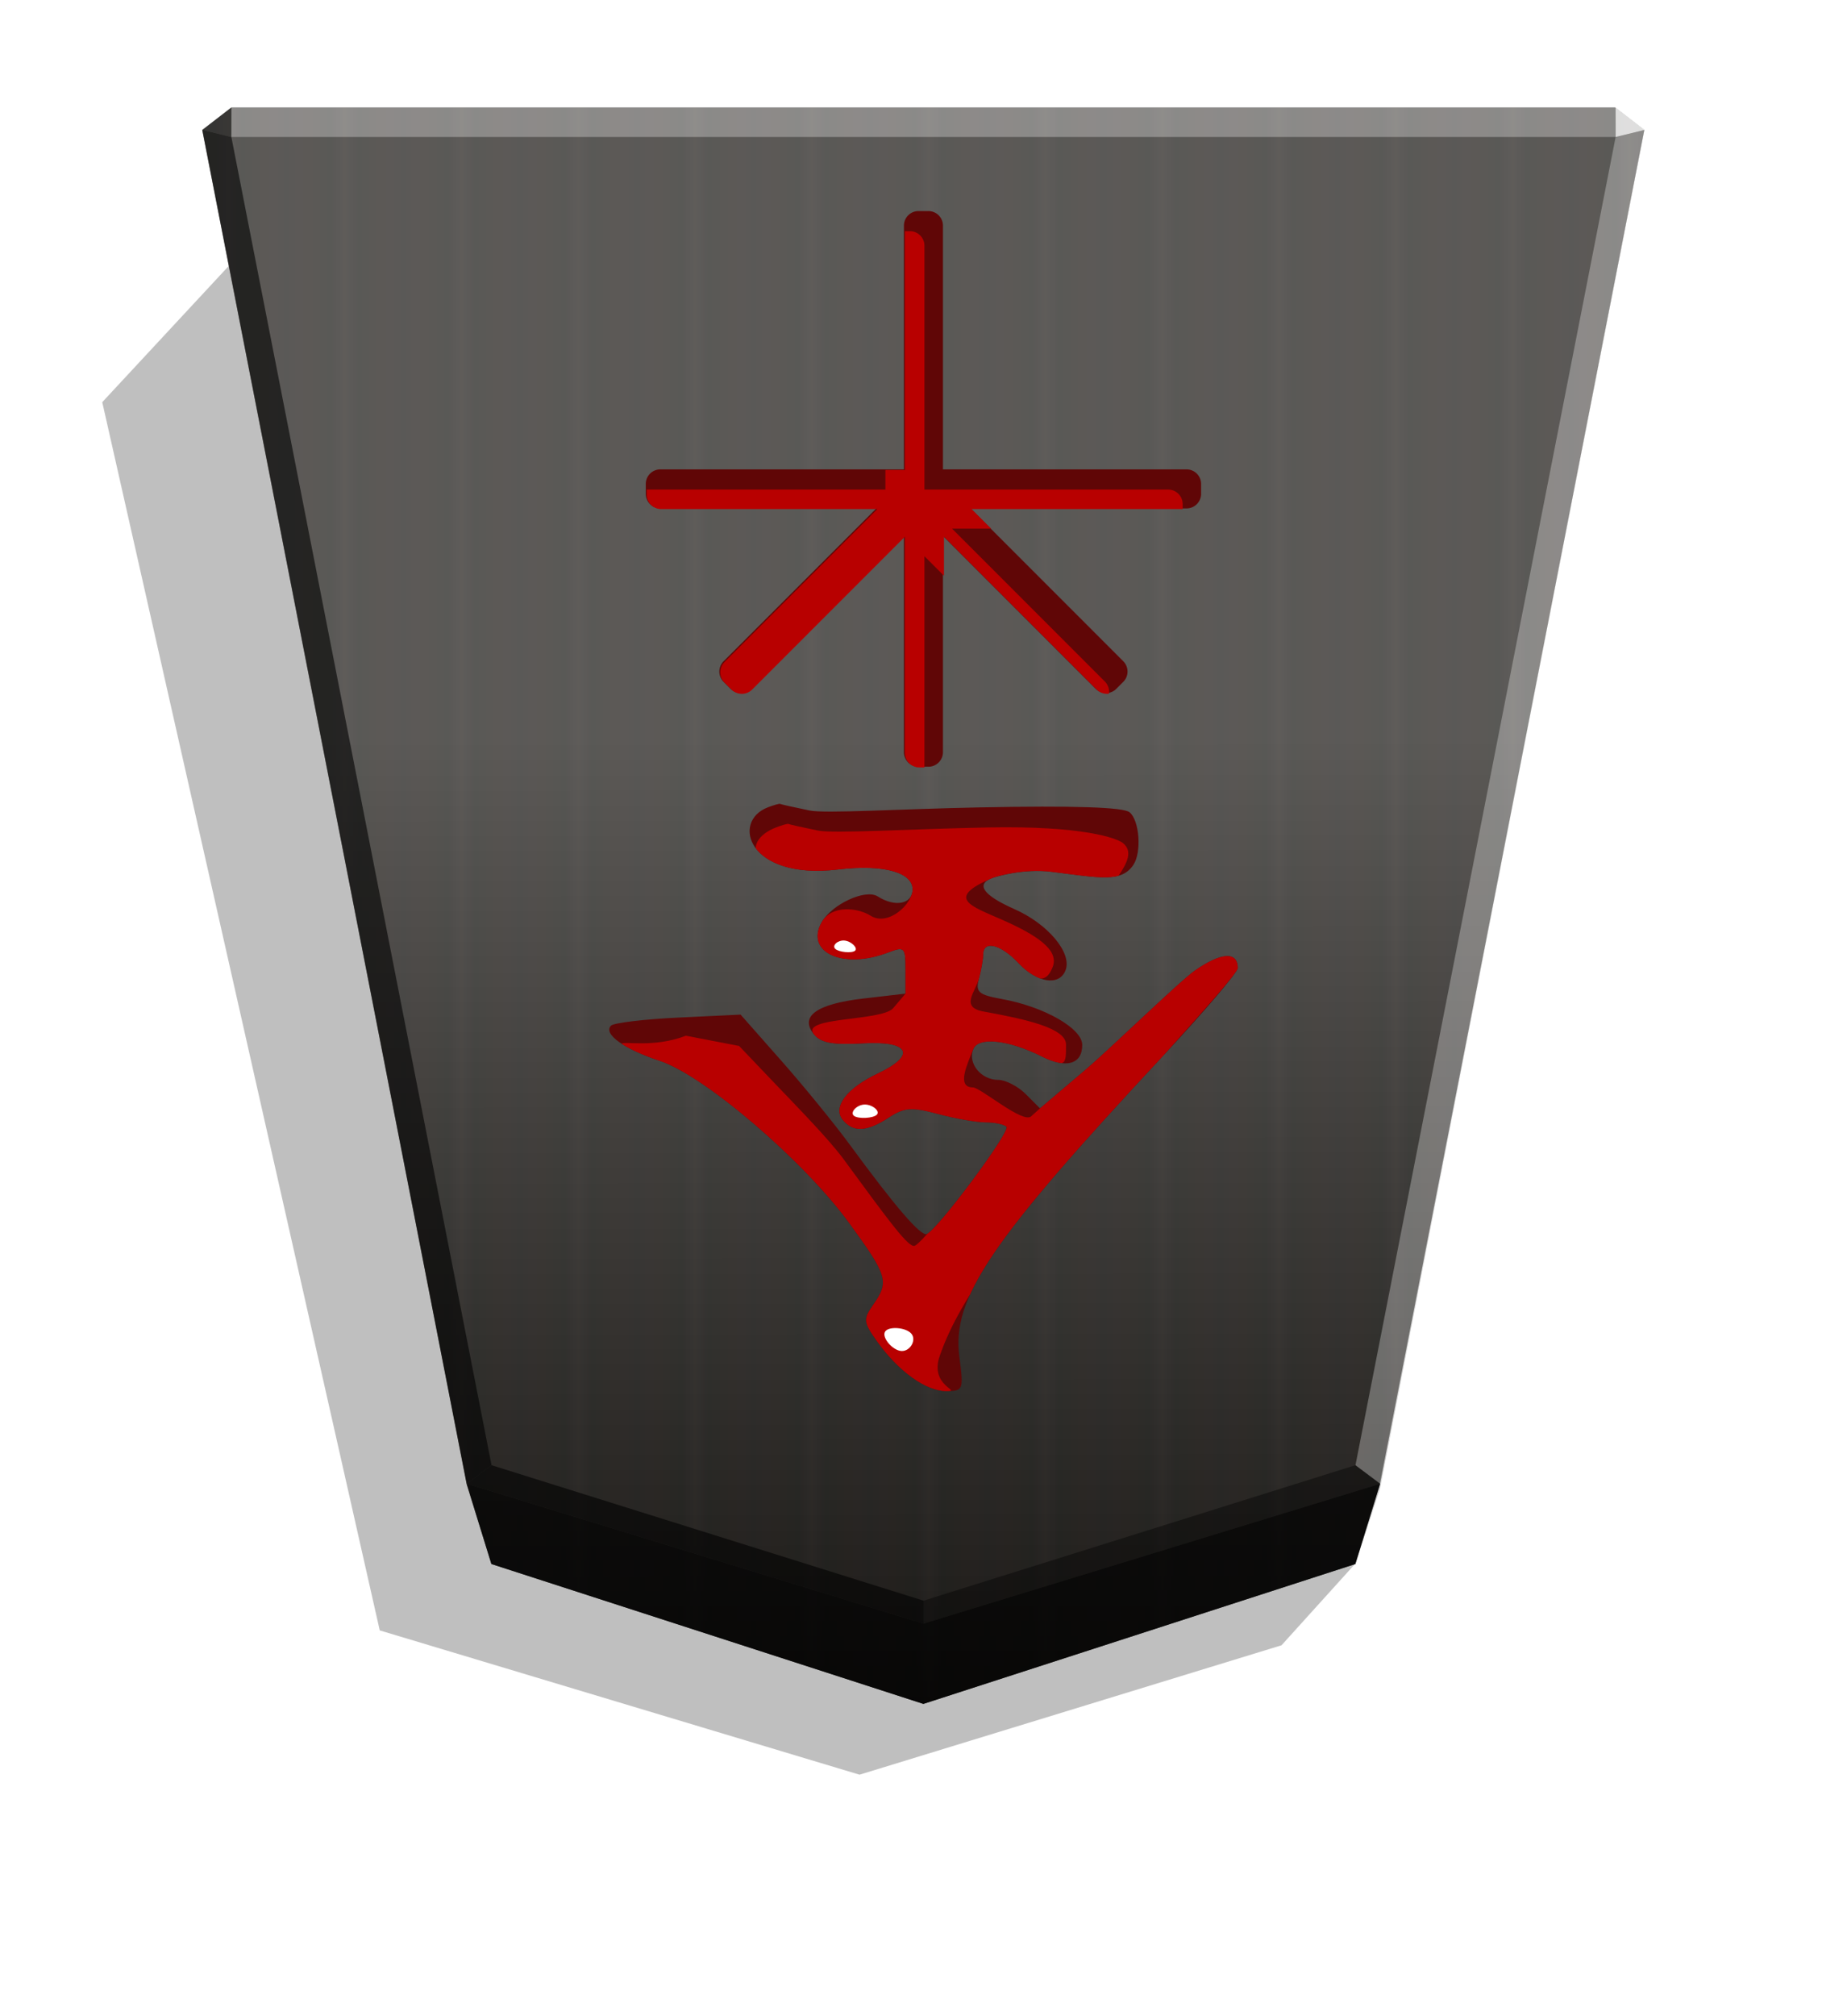 <svg xmlns="http://www.w3.org/2000/svg" width="498.898" height="544.252" viewBox="0 0 1320 1440">
    <defs>
        <filter id="1NG-1_svg__a" width="1.026" height="1.022" x="-.013" y="-.011" class="1NG-1_svg__B">
            <feGaussianBlur stdDeviation="2.441"/>
        </filter>
        <filter id="1NG-1_svg__e" width="1.096" height="1.096" x="-.048" y="-.048" class="1NG-1_svg__B">
            <feGaussianBlur stdDeviation="5.51"/>
        </filter>
        <filter id="1NG-1_svg__g" width="1.092" height="1.1" x="-.046" y="-.05" class="1NG-1_svg__B">
            <feGaussianBlur stdDeviation="8.474"/>
        </filter>
        <filter id="1NG-1_svg__j" width="1.276" height="1.51" x="-.138" y="-.255" class="1NG-1_svg__B">
            <feGaussianBlur stdDeviation=".888"/>
        </filter>
        <filter id="1NG-1_svg__i" width="1.238" height="1.446" x="-.119" y="-.223" class="1NG-1_svg__B">
            <feGaussianBlur stdDeviation=".888"/>
        </filter>
        <filter id="1NG-1_svg__h" width="1.206" height="1.26" x="-.103" y="-.13" class="1NG-1_svg__B">
            <feGaussianBlur stdDeviation=".888"/>
        </filter>
        <linearGradient id="1NG-1_svg__b" x1="-1430.769" x2="-1409.955" y1="-77.47" y2="-77.47" gradientUnits="userSpaceOnUse" spreadMethod="reflect">
            <stop offset="0" stop-color="#292522"/>
            <stop offset=".232" stop-color="#22211e"/>
            <stop offset=".616" stop-color="#25221e"/>
            <stop offset=".808" stop-color="#25221f"/>
            <stop offset="1" stop-color="#23211f"/>
        </linearGradient>
        <linearGradient id="1NG-1_svg__c" x1="-905.02" x2="-904.556" y1="-384.47" y2="184.159" gradientUnits="userSpaceOnUse">
            <stop offset="0"/>
            <stop offset=".603" stop-color="#fff"/>
        </linearGradient>
        <clipPath id="1NG-1_svg__d">
            <path stroke-width="1.534" d="M1808.815-1033.572a7.223 7.223 0 0 1-7.239-7.239v-120.827h-120.827a7.223 7.223 0 0 1-7.239-7.239v-4.879a7.223 7.223 0 0 1 7.239-7.239h107.142l-75.763-75.759a7.22 7.22 0 0 1 0-10.237l3.451-3.451a7.223 7.223 0 0 1 10.238 0l75.759 75.763v-107.143a7.223 7.223 0 0 1 7.239-7.239h4.878a7.223 7.223 0 0 1 7.239 7.239v107.143l75.759-75.763a7.223 7.223 0 0 1 10.238 0l3.451 3.451a7.22 7.22 0 0 1 0 10.237l-75.759 75.759h107.139a7.224 7.224 0 0 1 7.239 7.239v4.879a7.224 7.224 0 0 1-7.239 7.239h-120.827v120.827a7.223 7.223 0 0 1-7.239 7.239zm2.436-137.74h.01z"/>
        </clipPath>
        <clipPath id="1NG-1_svg__f">
            <path stroke-width="5.052" d="M-396.28 578.874c11.114 2.274 65.918-1.124 121.342-2.212 67.564-1.326 102.939-.179 107.349 3.48 7.103 5.895 8.737 28.539 2.711 37.564-8.537 12.785-23.603 9.291-58.552 4.927-19.449-2.428-38.932 3.205-42.405 4.508-11.937 4.481-6.275 12.336 15.992 22.185 23.96 10.599 41.245 31.249 36.502 43.609-4.417 11.512-20.248 9.146-33.55-5.013-12.702-13.521-25.215-16.64-25.328-6.315-.038 3.473-1.402 11.284-3.03 17.357-2.573 9.595-.411 11.506 16.487 14.575 30.203 5.486 57.336 20.978 57.336 32.738 0 13.789-11.295 17.109-28.591 8.403-24.086-12.123-45.822-14.449-49.34-5.281-3.917 10.208 5.646 21.875 17.93 21.875 5.217 0 14.063 4.578 19.658 10.173l10.173 10.173 32.383-27.471c17.811-15.109 67.611-63.551 78.475-71.08 18.737-12.985 30.45-13.622 30.45-1.656 0 2.982-23.852 30.997-53.005 62.255-124.356 133.335-151.518 173.483-145.92 215.681 3.089 23.287 2.735 24.199-9.389 24.199-14.538 0-34.212-14.14-49.45-35.54-9.791-13.751-10-15.762-2.714-26.164 11.564-16.51 10.361-20.577-17.285-58.468-32.536-44.593-103.336-105.168-135.211-115.684-25.785-8.507-40.782-19.311-34.93-25.164 1.992-1.992 23.645-4.58 48.117-5.75l44.494-2.127 29.182 33.033c16.05 18.168 38.056 45.139 48.902 59.936 32.439 44.253 50.642 65.389 54.93 63.782 7.645-2.865 60.21-73.498 57.049-76.659-1.738-1.738-8.432-3.16-14.875-3.16s-21.75-2.684-34.014-5.964c-19.089-5.106-24.165-4.742-35.257 2.526-15.627 10.239-25.346 10.761-32.816 1.761-7.552-9.1 2.683-22.681 25.053-33.244 27.846-13.148 22.597-23.497-10.901-21.494-20.975 1.254-29.762-.344-34.718-6.315-10.686-12.876 1.538-21.79 35.245-25.702l30.081-3.491V692.6c0-16.225-.634-16.819-12.958-12.133-31.848 12.109-58.914-.407-46.983-21.725 7.223-12.907 31.301-24.047 40.033-18.522 12.623 7.987 24.96 5.459 24.96-5.114 0-11.08-18.169-18.232-53.574-14.073-63.968 7.515-76.238-34.3-49.937-44.393 4.395-1.686 8.373-2.805 8.84-2.485s9.943 2.442 21.057 4.716z"/>
        </clipPath>
    </defs>
    <path d="m-2659.569 204.596 26.181 28.949 150.416 46.096 171.017-51.398 98.911-437.515-45.894-49.39z" filter="url(#1NG-1_svg__a)" opacity=".5" transform="matrix(-2.005 0 0 2.005 -4364.078 706.823)"/>
    <path fill="url(#1NG-1_svg__b)" d="m-1220.686-340.838-153.963 49.823-8.809 28.459-94.245 482.361 10.349 7.986h493.336l10.348-7.986-94.244-482.361-8.809-28.459z" transform="translate(-1787.64 533.54)scale(-2.005)"/>
    <path fill="url(#1NG-1_svg__c)" d="m-905.02-384.47-153.963 49.823-8.809 26.778-94.245 484.042 10.349 7.986h493.336l10.349-7.986-94.244-482.219-8.809-28.601z" opacity=".25" style="mix-blend-mode:overlay" transform="translate(-1154.688 446.054)scale(-2.005)"/>
    <path d="m165.355 97.854.043-21.064-20.75 16.013zm821.025 961.863-17.664-13.248L660 1143.218v16.402z" opacity=".4"/>
    <path d="m333.62 1059.717 17.664-13.248L660 1143.218v16.402z" opacity=".6"/>
    <path d="m333.62 1059.717 17.664-13.248L165.355 97.854l-20.707-5.052z" opacity=".6"/>
    <g fill="#fff">
        <path d="m986.38 1059.717-17.664-13.248 185.93-948.615 20.707-5.052z" opacity=".3"/>
        <path d="m1154.646 97.854-.043-21.064 20.75 16.013z" opacity=".8"/>
        <path d="M1154.646 97.854H165.355l.043-21.064h989.205z" opacity=".3"/>
    </g>
    <path d="m351.283 1117.065-17.663-57.348L660 1159.62l326.38-99.903-17.663 57.348L660 1216.968z" opacity=".7"/>
    <path fill="#600606" d="M656.441 150.745a10.405 10.405 0 0 0-10.428 10.428v174.064H471.949a10.405 10.405 0 0 0-10.428 10.428v7.028a10.405 10.405 0 0 0 10.428 10.428h154.349L517.154 472.259a10.406 10.406 0 0 0 0 14.748l4.971 4.971a10.406 10.406 0 0 0 14.748 0l109.139-109.144v154.35a10.405 10.405 0 0 0 10.428 10.428h7.028a10.405 10.405 0 0 0 10.428-10.428v-154.35l109.139 109.144a10.406 10.406 0 0 0 14.748 0l4.971-4.971a10.406 10.406 0 0 0 0-14.748L693.616 363.121H847.96a10.405 10.405 0 0 0 10.428-10.428v-7.028a10.405 10.405 0 0 0-10.428-10.428H673.897V161.173a10.405 10.405 0 0 0-10.428-10.428zm3.509 198.429h.014z"/>
    <path fill="#b80000" d="M1799.134-1043.253a7.223 7.223 0 0 1-7.239-7.239v-120.827h-120.827a7.223 7.223 0 0 1-7.239-7.239v-4.878a7.223 7.223 0 0 1 7.239-7.239h107.143l-75.763-75.759a7.223 7.223 0 0 1 0-10.238l3.451-3.451a7.22 7.22 0 0 1 10.237 0l75.759 75.763v-107.142a7.223 7.223 0 0 1 7.239-7.239h4.879a7.224 7.224 0 0 1 7.239 7.239v107.142l75.759-75.763a7.22 7.22 0 0 1 10.237 0l3.451 3.451a7.223 7.223 0 0 1 0 10.238l-75.759 75.759h107.139a7.224 7.224 0 0 1 7.239 7.239v4.878a7.223 7.223 0 0 1-7.239 7.239h-120.827v120.827a7.223 7.223 0 0 1-7.239 7.239zm2.436-137.74h.01v-.01z" clip-path="url(#1NG-1_svg__d)" filter="url(#1NG-1_svg__e)" transform="matrix(1.441 0 0 -1.441 -1949.339 -1338.219)"/>
    <path fill="#600606" d="M578.59 578.874c11.114 2.274 65.918-1.124 121.342-2.212 67.564-1.326 102.939-.179 107.349 3.48 7.103 5.895 8.737 28.539 2.711 37.564-8.537 12.785-23.603 9.291-58.552 4.927-19.449-2.428-38.932 3.205-42.405 4.508-11.937 4.481-6.275 12.336 15.992 22.185 23.96 10.599 41.245 31.249 36.502 43.609-4.417 11.512-20.248 9.146-33.55-5.013-12.702-13.521-25.215-16.64-25.328-6.315-.038 3.473-1.402 11.284-3.03 17.357-2.573 9.595-.411 11.506 16.487 14.575 30.203 5.486 57.336 20.978 57.336 32.738 0 13.789-11.295 17.109-28.591 8.403-24.086-12.123-45.822-14.449-49.34-5.281-3.917 10.208 5.646 21.875 17.93 21.875 5.217 0 14.063 4.578 19.658 10.173l10.173 10.173 32.383-27.471c17.811-15.109 67.611-63.551 78.475-71.08 18.737-12.985 30.45-13.622 30.45-1.656 0 2.982-23.852 30.997-53.005 62.255-124.356 133.335-151.518 173.483-145.92 215.681 3.089 23.287 2.735 24.199-9.389 24.199-14.538 0-34.212-14.14-49.45-35.54-9.791-13.751-10-15.762-2.714-26.164 11.564-16.51 10.361-20.577-17.285-58.468-32.536-44.593-103.336-105.168-135.211-115.684-25.785-8.507-40.782-19.311-34.93-25.164 1.992-1.992 23.645-4.58 48.117-5.75l44.494-2.127 29.182 33.033c16.05 18.168 38.056 45.139 48.902 59.936 32.439 44.253 50.642 65.389 54.93 63.782 7.645-2.865 60.21-73.498 57.049-76.659-1.738-1.738-8.432-3.16-14.875-3.16s-21.75-2.684-34.014-5.964c-19.089-5.106-24.165-4.742-35.257 2.526-15.627 10.239-25.346 10.761-32.816 1.761-7.552-9.1 2.683-22.681 25.053-33.244 27.846-13.148 22.597-23.497-10.901-21.494-20.975 1.254-29.762-.344-34.718-6.315-10.686-12.876 1.538-21.79 35.245-25.702l30.081-3.491V692.6c0-16.225-.634-16.819-12.958-12.133-31.848 12.109-58.914-.407-46.983-21.725 7.223-12.907 31.301-24.047 40.033-18.522 12.623 7.987 24.96 5.459 24.96-5.114 0-11.08-18.169-18.232-53.574-14.073-63.968 7.515-76.238-34.3-49.937-44.393 4.395-1.686 8.373-2.805 8.841-2.485s9.943 2.442 21.057 4.716z"/>
    <path fill="#b80000" d="M-390.346 593.196c11.114 2.274 65.918-1.124 121.342-2.212 67.564-1.326 92.385 7.574 96.795 11.234 7.103 5.895 2.804 14.217-3.222 23.243-8.537 12.785-13.049 1.537-47.998-2.827-19.449-2.428-38.994 3.049-42.405 4.508-33.78 14.458-15.174 19.886 7.093 29.736 23.96 10.599 40.975 21.272 36.232 33.632-4.417 11.512-11.08 11.573-24.382-2.586-12.702-13.521-25.215-16.64-25.328-6.315-.038 3.473-1.402 11.284-3.03 17.357-2.573 9.595-13.624 20.405 3.274 23.474 30.203 5.486 58.954 11.81 58.954 23.569 0 13.789.3 17.378-16.996 8.673-24.086-12.123-45.822-14.449-49.34-5.281-3.917 10.208-12.422 27.268-.137 27.268 5.217 0 35.609 25.972 41.5 20.69l6.398-5.737 32.383-27.471c17.811-15.109 67.611-63.551 78.475-71.08 18.737-12.985 30.45-13.622 30.45-1.656 0 2.982-24.41 30.486-53.005 62.255-121.303 134.769-148.004 180.64-159.943 214.603-7.79 22.162 16.758 25.278 4.634 25.278-14.538 0-34.212-14.14-49.45-35.54-9.791-13.751-10-15.762-2.714-26.164 11.564-16.51 10.361-20.577-17.285-58.468-32.536-44.593-103.336-105.168-135.211-115.684-25.785-8.507-33.25-6.404-27.397-12.257 1.992-1.992 23.117 3.098 45.977-5.713l38.022 7.311 23.789 24.943c16.731 17.543 40.213 41.364 51.059 56.16 32.439 44.253 46.327 63.232 50.616 61.625 7.645-2.865 68.839-81.858 65.678-85.018-1.738-1.738-8.432-3.16-14.875-3.16s-21.75-2.684-34.014-5.964c-19.089-5.106-24.165-4.742-35.257 2.526-15.627 10.239-25.346 10.761-32.816 1.761-7.552-9.1 2.683-22.681 25.053-33.244 27.846-13.148 22.597-23.497-10.901-21.494-20.975 1.254-29.762-.344-34.718-6.315-10.686-12.876 48.4-9.264 56.548-18.858l8.778-10.335v-17.06c0-16.225-.634-16.819-12.958-12.133-31.848 12.109-58.914-.407-46.983-21.725 7.223-12.907 26.177-10.294 34.909-4.769 12.623 7.987 30.083-8.294 30.083-18.867 0-11.08-18.169-18.232-53.574-14.073-63.968 7.515-70.304-19.979-44.004-30.071 4.395-1.686 8.373-2.805 8.841-2.485s9.943 2.442 21.057 4.716z" clip-path="url(#1NG-1_svg__f)" filter="url(#1NG-1_svg__g)" transform="translate(974.87)"/>
    <g fill="#fff">
        <path d="M644.115 964.896c6.278.456 11.081-7.79 7.205-12.37s-16.434-5.494-18.836-1.37 5.353 13.284 11.631 13.74" filter="url(#1NG-1_svg__h)"/>
        <path d="M610.302 796.936c3.03 2.387 13.969 1.8 16.409-.879s-3.617-7.453-9.088-7.16-10.352 5.653-7.321 8.04z" filter="url(#1NG-1_svg__i)"/>
        <path d="M596.906 677.666c2.504 2.415 11.96 3.307 14.186 1.338s-2.779-6.799-7.509-7.246-9.181 3.492-6.677 5.908" filter="url(#1NG-1_svg__j)"/>
    </g>
</svg>
